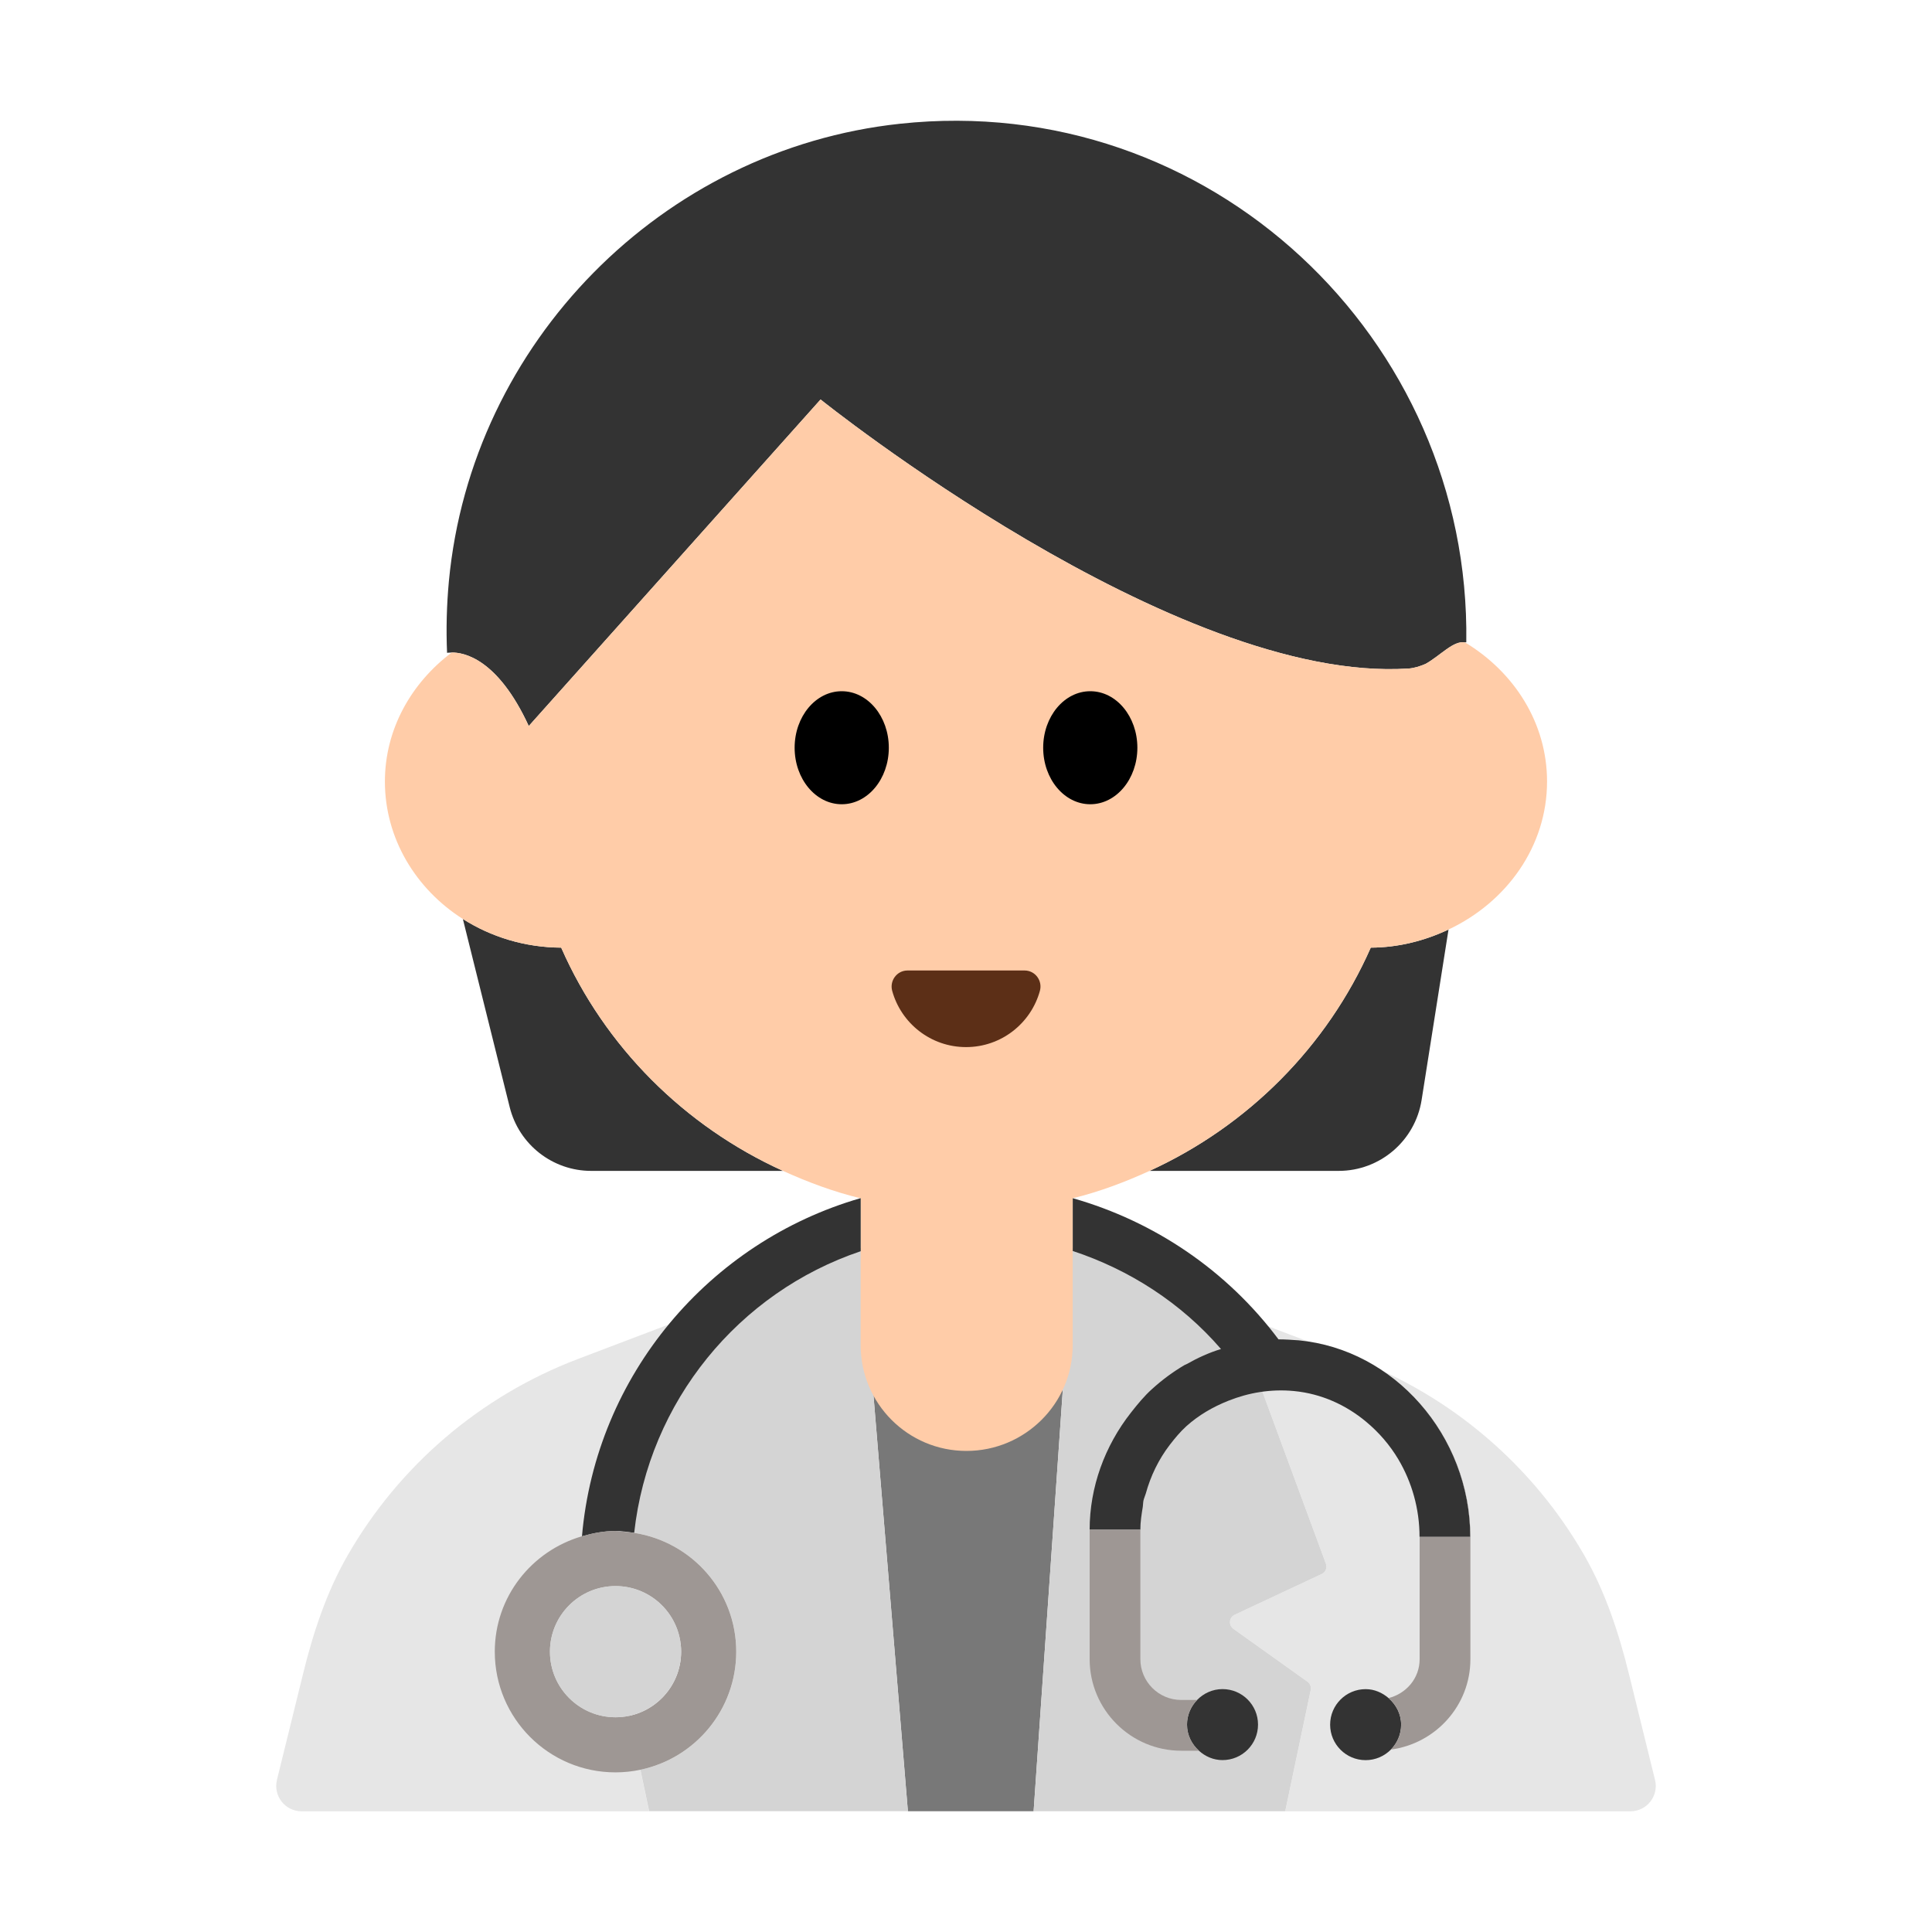 <?xml version="1.0" encoding="UTF-8"?><svg id="Layer_1" xmlns="http://www.w3.org/2000/svg" viewBox="0 0 40 40"><g><polygon points="18.062 28.62 18.797 37.5 20 37.5 21.4 37.5 22.015 28.62 18.062 28.62" style="fill:#787878;"/><g><path d="M12.978,34.818l1.534-1.095c.105-.075,.091-.236-.027-.291l-1.803-.844c-.079-.037-.117-.129-.087-.211l1.893-5.196,.127-.051-2.649,1.006c-2.028,.771-3.708,2.218-4.771,4.071-.437,.76-.713,1.602-.922,2.454l-.539,2.189c-.081,.331,.169,.651,.51,.651h7.195l-.529-2.51c-.014-.066,.013-.133,.067-.173Z" style="fill:#e6e6e6;"/><path d="M34.265,36.849l-.539-2.189c-.21-.851-.486-1.693-.922-2.454-1.064-1.854-2.743-3.301-4.771-4.071l-2.496-.948,1.915,5.189c.03,.083-.007,.175-.087,.212l-1.802,.844c-.117,.055-.132,.216-.027,.291l1.534,1.095c.055,.039,.081,.107,.067,.173l-.528,2.51h7.147c.341,0,.591-.32,.51-.651Z" style="fill:#e6e6e6;"/><path d="M22.015,28.62l.177-2.552c-1.433-.298-2.909-.302-4.342-.01l.212,2.561h3.953Z" style="fill:#e6e6e6;"/><path d="M27.07,34.818l-1.534-1.095c-.105-.075-.091-.236,.027-.291l1.802-.844c.08-.037,.117-.129,.087-.212l-1.915-5.189-.003-.007-3.326-1.347-.016,.235-.177,2.552-.615,8.88h5.209l.528-2.51c.014-.066-.013-.133-.067-.173Z" style="fill:#d4d4d4;"/><path d="M18.062,28.62l-.212-2.561-.019-.225-3.215,1.296-.127,.051-1.649,4.526c.098,.006,.195,.014,.291,.029,1.195,.187,2.113,1.212,2.113,2.46,0,1.204-.851,2.208-1.985,2.445l.181,.858h5.357l-.735-8.88Z" style="fill:#d4d4d4;"/></g><g><g><path d="M23.8,24.242h3.915c.856,0,1.584-.623,1.718-1.468l.557-3.529c-.488,.23-1.03,.372-1.61,.375-.904,2.048-2.544,3.692-4.58,4.622Z" style="fill:#333;"/><path d="M11.62,19.62c-.753-.004-1.454-.222-2.037-.594l.97,3.897c.193,.775,.889,1.319,1.687,1.319h3.971c-2.041-.925-3.69-2.57-4.592-4.622Z" style="fill:#333;"/><path d="M10.947,15.032l6.042-6.761s7.335,5.891,12.176,5.57c.107-.007,.23-.044,.351-.096,.311-.175,.574-.487,.815-.445,.009,.002,.018-.005,.027-.002,.093-6.289-5.318-11.424-11.725-10.736-4.928,.529-8.874,4.534-9.339,9.469-.047,.502-.059,.998-.038,1.485,0,0,.04-.005,.097-.006,.245-.003,.948,.119,1.595,1.522Z" style="fill:#333;"/></g><path d="M30.331,13.3c-.241-.042-.503,.269-.815,.445-.121,.052-.245,.089-.351,.096-4.841,.321-12.176-5.57-12.176-5.57l-6.042,6.761c-.646-1.403-1.349-1.525-1.595-1.522-.837,.63-1.383,1.588-1.383,2.67,0,1.182,.641,2.227,1.613,2.846,.582,.371,1.284,.59,2.037,.594,.902,2.052,2.551,3.696,4.592,4.622,.512,.232,1.043,.431,1.6,.566l.008,.002v3.04c0,1.21,.98,2.19,2.19,2.19,1.21,0,2.2-.98,2.2-2.19v-3.04l.01-.003c.551-.136,1.075-.334,1.581-.565,2.035-.929,3.676-2.574,4.58-4.622,.58-.003,1.122-.145,1.61-.375,1.202-.566,2.04-1.721,2.04-3.065,0-1.213-.683-2.269-1.699-2.88Z" style="fill:#ffcca8;"/><g><ellipse cx="17.427" cy="15.481" rx=".975" ry="1.17"/><ellipse cx="22.573" cy="15.481" rx=".975" ry="1.17"/></g><path d="M21.213,20.093c.219,0,.375,.21,.317,.422-.185,.671-.799,1.164-1.529,1.164s-1.344-.493-1.529-1.164c-.058-.211,.098-.422,.317-.422h2.425Z" style="fill:#5c2f17;"/></g><g><path d="M17.82,25.905v-1.095l-.008-.002c-3.127,.904-5.474,3.66-5.763,7,.222-.065,.452-.11,.695-.11,.132,0,.26,.019,.386,.039,.302-2.725,2.167-4.983,4.69-5.832Z" style="fill:#333;"/><path d="M29.399,29.061c-.638-.726-1.52-1.216-2.509-1.311-.14-.01-.28-.02-.42-.02-1.07-1.43-2.57-2.44-4.25-2.92h-.01v1.09c1.178,.389,2.246,1.078,3.066,2.026l.004,.004c-.249,.075-.485,.184-.711,.312-.015,.009-.033,.013-.048,.022-.238,.14-.462,.306-.671,.496-.163,.147-.301,.316-.435,.487-.542,.689-.855,1.542-.855,2.423h1.05c0-.159,.024-.316,.05-.471,.007-.042,.005-.085,.013-.126,.011-.053,.035-.101,.05-.153,.1-.363,.265-.705,.496-1.006,.104-.135,.213-.267,.341-.384,.259-.233,.554-.402,.867-.527,.425-.17,.885-.249,1.363-.203,.563,.054,1.076,.286,1.497,.638,.261,.218,.489,.48,.666,.779,.277,.468,.437,1.019,.437,1.603h1.05c0-1.051-.396-2.025-1.041-2.759Z" style="fill:#333;"/><path d="M24.824,36.248c.13,.117,.298,.193,.487,.193,.406,0,.735-.329,.735-.735s-.329-.735-.735-.735c-.208,0-.393,.088-.527,.226-.127,.132-.208,.31-.208,.509,0,.217,.098,.407,.248,.542Z" style="fill:#333;"/><path d="M28.749,35.157c-.129-.111-.292-.185-.475-.185-.406,0-.735,.329-.735,.735s.329,.735,.735,.735c.204,0,.389-.084,.522-.218,.131-.133,.213-.315,.213-.516,0-.222-.104-.415-.26-.55Z" style="fill:#333;"/></g><g><circle cx="12.744" cy="34.196" r="1.358" style="fill:none;"/><path d="M22.56,31.67l-0,.004v2.677c0,1.046,.851,1.896,1.896,1.896h.367c-.15-.135-.248-.325-.248-.542,0-.198,.08-.376,.208-.509h-.327c-.467,0-.846-.379-.846-.846v-2.677c0-.161,.024-.319,.05-.475-.026,.155-.05,.312-.05,.471h-1.05Z" style="fill:#9e9794;"/><path d="M29.399,29.061c.645,.734,1.041,1.708,1.041,2.759h-1.048l0,.001v2.531c0,.395-.277,.712-.643,.805,.156,.135,.26,.327,.26,.55,0,.202-.082,.384-.213,.516,.927-.124,1.647-.911,1.647-1.871v-2.531c0-1.052-.396-2.026-1.043-2.76Z" style="fill:#9e9794;"/></g><path d="M15.243,34.196c0-1.248-.917-2.273-2.113-2.46-.095-.015-.193-.023-.291-.029-.032-.002-.063-.01-.096-.01-.243,0-.473,.046-.695,.11-1.04,.303-1.804,1.252-1.804,2.389,0,1.38,1.119,2.499,2.499,2.499,.177,0,.348-.019,.515-.054,1.133-.237,1.985-1.241,1.985-2.445Zm-2.499,1.358c-.75,0-1.358-.608-1.358-1.358s.608-1.358,1.358-1.358,1.358,.608,1.358,1.358-.608,1.358-1.358,1.358Z" style="fill:#9e9794;"/><circle cx="12.744" cy="34.196" r="1.358" style="fill:#d4d4d4;"/></g><rect width="40" height="40" style="fill:none;"/></svg>